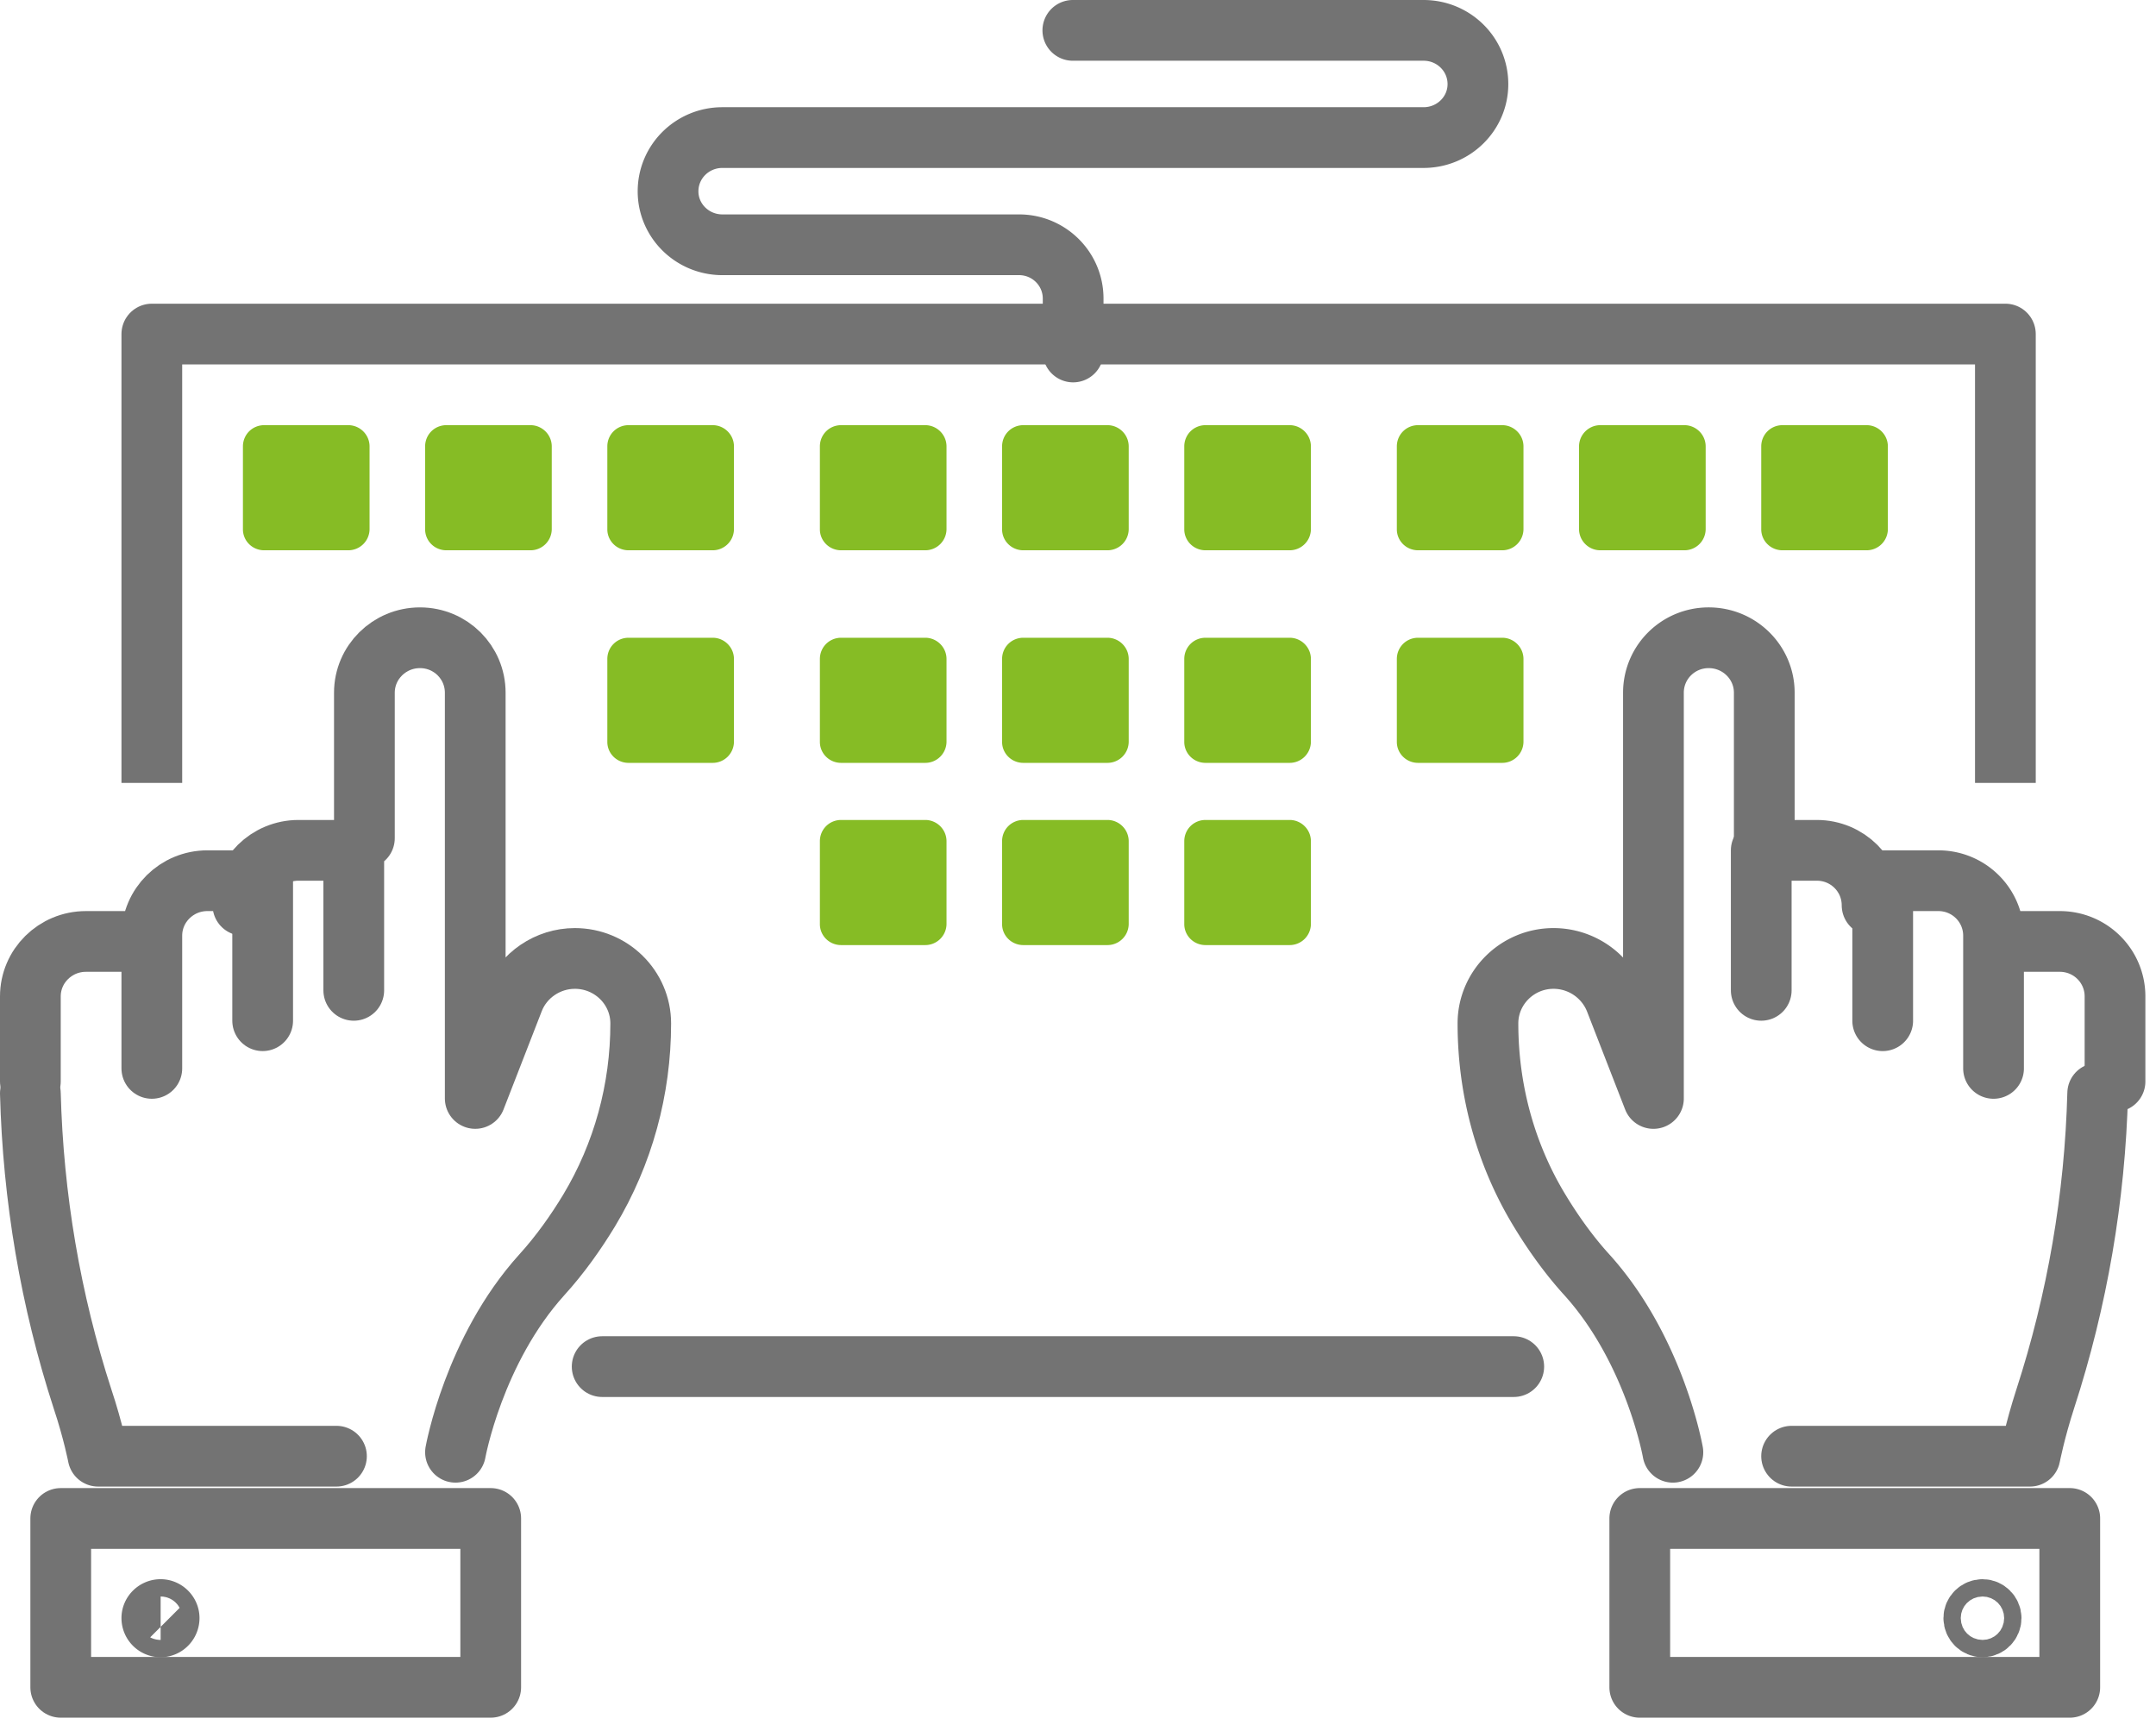 <svg xmlns="http://www.w3.org/2000/svg" width="71" height="57" viewBox="0 0 71 57"><title>Fill 1</title><path d="M11.47 18.12H8.7c-.39 0-.7-.31-.7-.69V14.7c0-.39.31-.7.7-.7h2.77c.38 0 .7.31.7.7v2.73a.7.7 0 0 1-.7.69zm6 0H14.7c-.39 0-.7-.31-.7-.69V14.7c0-.39.31-.7.7-.7h2.77c.38 0 .7.31.7.7v2.73a.7.7 0 0 1-.7.69m6 0H20.7c-.39 0-.7-.31-.7-.69V14.7c0-.39.31-.7.7-.7h2.77c.38 0 .7.31.7.7v2.73a.7.7 0 0 1-.7.69m7 0H27.7c-.39 0-.7-.31-.7-.69V14.7c0-.39.31-.7.7-.7h2.77c.38 0 .7.31.7.7v2.73a.7.7 0 0 1-.7.69m6 0H33.7c-.39 0-.7-.31-.7-.69V14.7c0-.39.31-.7.7-.7h2.77c.38 0 .7.31.7.7v2.73a.7.7 0 0 1-.7.69m6 0H39.7c-.39 0-.7-.31-.7-.69V14.7c0-.39.31-.7.7-.7h2.77c.38 0 .7.31.7.7v2.73a.7.7 0 0 1-.7.69m7 0H46.7c-.39 0-.7-.31-.7-.69V14.7c0-.39.31-.7.7-.7h2.77c.38 0 .7.31.7.7v2.73a.7.7 0 0 1-.7.69m6 0H52.7a.7.7 0 0 1-.7-.69V14.7c0-.39.32-.7.7-.7h2.77c.38 0 .7.31.7.7v2.73a.7.7 0 0 1-.7.69m6 0H58.7c-.39 0-.7-.31-.7-.69V14.7c0-.39.31-.7.7-.7h2.77c.38 0 .7.31.7.7v2.73a.7.7 0 0 1-.7.69m-38 7H20.7c-.39 0-.7-.31-.7-.69V21.7c0-.39.31-.7.7-.7h2.77c.38 0 .7.31.7.7v2.73a.7.7 0 0 1-.7.69m7 0H27.7c-.39 0-.7-.31-.7-.69V21.7c0-.39.31-.7.7-.7h2.77c.38 0 .7.31.7.7v2.73a.7.7 0 0 1-.7.69m6 0H33.7c-.39 0-.7-.31-.7-.69V21.7c0-.39.31-.7.7-.7h2.77c.38 0 .7.31.7.7v2.73a.7.7 0 0 1-.7.69m6 0H39.7c-.39 0-.7-.31-.7-.69V21.7c0-.39.31-.7.7-.7h2.77c.38 0 .7.31.7.7v2.73a.7.7 0 0 1-.7.69m7 0H46.7c-.39 0-.7-.31-.7-.69V21.7c0-.39.31-.7.7-.7h2.77c.38 0 .7.31.7.7v2.73a.7.7 0 0 1-.7.69m-19 6H27.7c-.39 0-.7-.31-.7-.69V27.7c0-.39.31-.7.7-.7h2.77c.38 0 .7.31.7.7v2.73a.7.7 0 0 1-.7.69m6 0H33.7c-.39 0-.7-.31-.7-.69V27.7c0-.39.31-.7.7-.7h2.77c.38 0 .7.31.7.7v2.73a.7.7 0 0 1-.7.69m6 0H39.7c-.39 0-.7-.31-.7-.69V27.7c0-.39.31-.7.7-.7h2.77c.38 0 .7.31.7.7v2.73a.7.7 0 0 1-.7.69" fill="#86bc25"/><path d="M58 32.61V28h1.83c1.01 0 1.82.81 1.82 1.81M69.08 36c-.09 3.42-.67 6.81-1.73 10.07-.34 1.05-.5 1.88-.5 1.88H59" stroke-dasharray="0" stroke-linejoin="round" stroke-linecap="round" stroke="#737373" stroke-miterlimit="50" stroke-width="2" fill="none"/><path d="M58.1 27.6v-4.79c0-1-.82-1.81-1.83-1.81-1.01 0-1.82.81-1.82 1.81v13.36l-1.26-3.24a2.19 2.19 0 0 0-2.03-1.37c-1.19 0-2.16.96-2.16 2.14 0 2.17.57 4.3 1.7 6.16.43.71.95 1.45 1.56 2.12 2.24 2.48 2.83 5.84 2.83 5.84M62 33.61V29h1.83c1.01 0 1.82.81 1.82 1.81v4.37M66 31h1.83c1.01 0 1.82.81 1.82 1.81v2.8M54 55.56h14.16V50H54z" stroke-dasharray="0" stroke-linejoin="round" stroke-linecap="round" stroke="#737373" stroke-miterlimit="50" stroke-width="2" fill="none"/><path d="M65.57 53.28c0-.15-.13-.28-.28-.28-.16 0-.29.13-.29.28 0 .16.13.29.29.29.15 0 .28-.13.28-.29z" stroke-dasharray="0" stroke-linejoin="round" stroke-linecap="round" stroke="#737373" stroke-miterlimit="50" stroke-width="2" fill="none"/><path d="M66.04 25.78V11H5v14.78" stroke-dasharray="0" stroke-linejoin="round" stroke="#737373" stroke-miterlimit="50" stroke-width="2" fill="none"/><path d="M19.83 45h30.02m-38.2-12.39V28H9.83C8.82 28 8 28.81 8 29.81M1 36c.09 3.42.66 6.81 1.72 10.07.35 1.05.51 1.88.51 1.88h7.85M12 27.6v-4.79c0-1 .82-1.81 1.83-1.81 1.01 0 1.82.81 1.82 1.81v13.36l1.26-3.24c.32-.82 1.13-1.37 2.02-1.37 1.2 0 2.17.96 2.17 2.14 0 2.17-.58 4.3-1.7 6.16-.43.71-.95 1.45-1.56 2.12C15.6 44.46 15 47.82 15 47.82" stroke-dasharray="0" stroke-linejoin="round" stroke-linecap="round" stroke="#737373" stroke-miterlimit="50" stroke-width="2" fill="none"/><path d="M8.65 33.61V29H6.83C5.82 29 5 29.81 5 30.81v4.37M4.65 31H2.83C1.82 31 1 31.81 1 32.81v2.8m1 19.95h14.16V50H2z" stroke-dasharray="0" stroke-linejoin="round" stroke-linecap="round" stroke="#737373" stroke-miterlimit="50" stroke-width="2" fill="none"/><path d="M5 53.28c0-.15.13-.28.29-.28.15 0 .28.13.28.28 0 .16-.13.29-.28.29a.29.29 0 0 1-.29-.29zM35.33 1h11.55c.99 0 1.79.79 1.79 1.77 0 .97-.8 1.76-1.79 1.76H23.79c-.99 0-1.79.79-1.79 1.77 0 .97.8 1.76 1.79 1.76h9.77c.98 0 1.78.79 1.78 1.77v1.76" stroke-dasharray="0" stroke-linejoin="round" stroke-linecap="round" stroke="#737373" stroke-miterlimit="50" stroke-width="2" fill="none"/></svg>